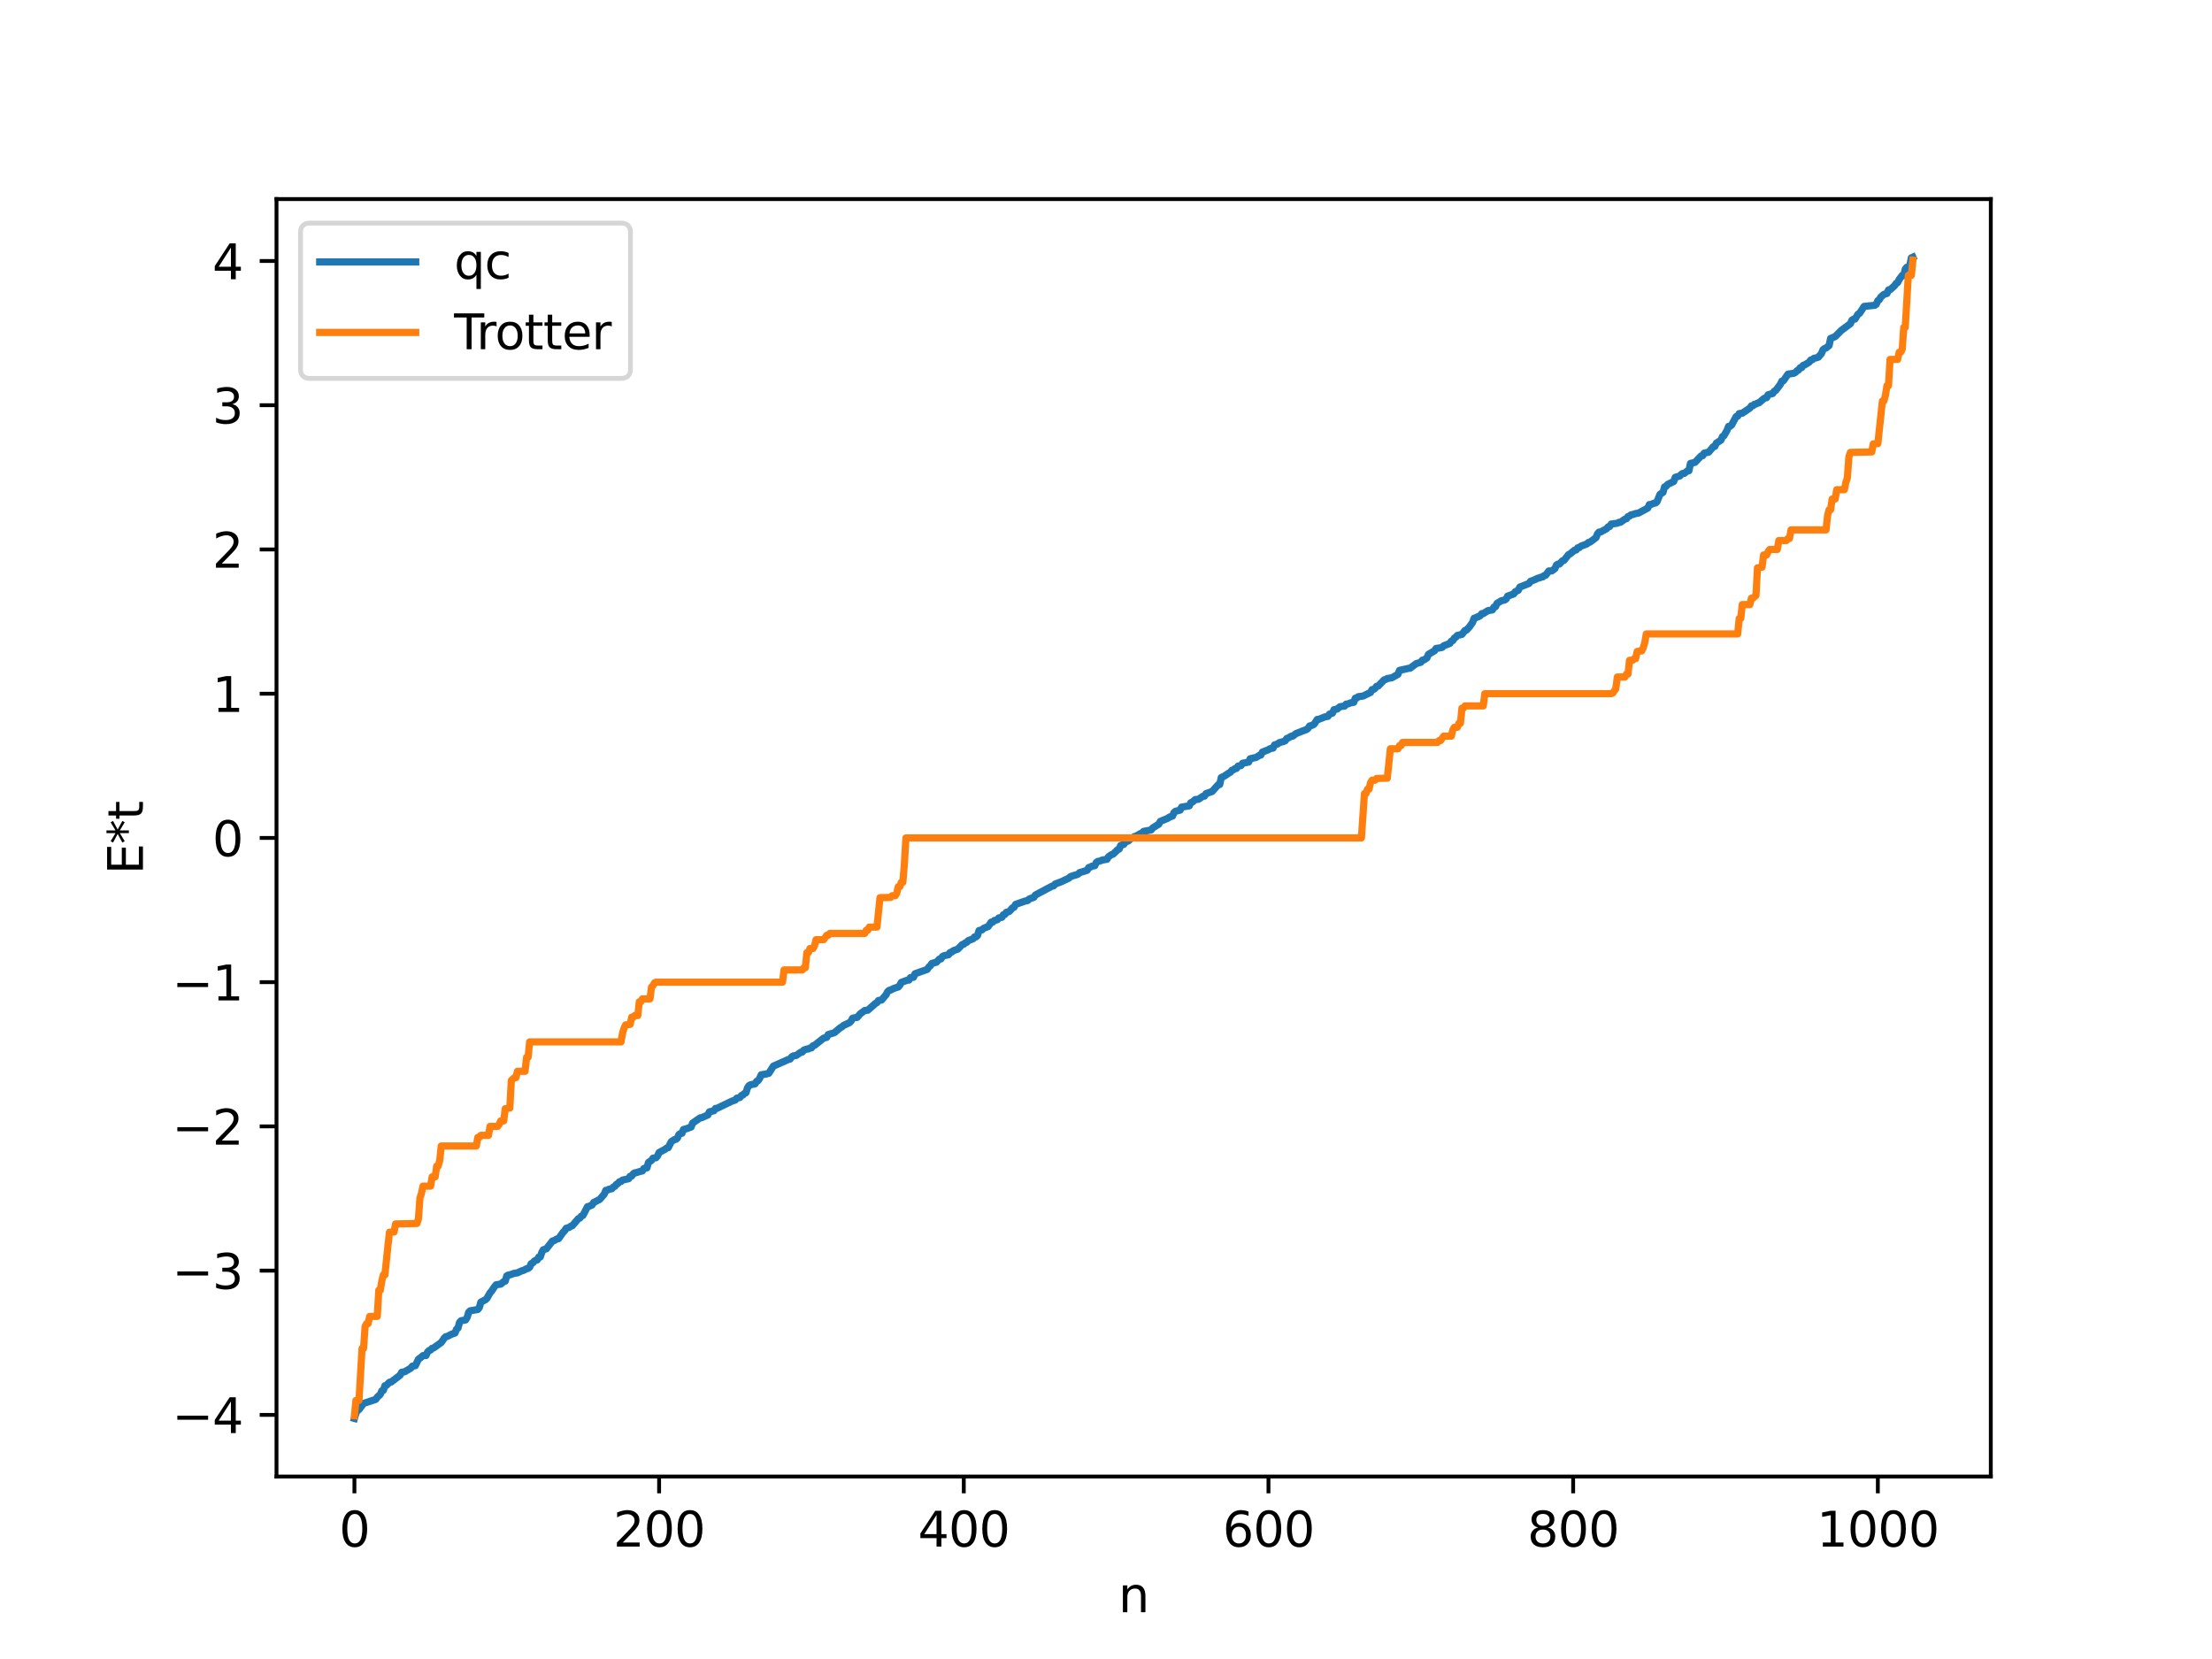 <?xml version="1.0" encoding="utf-8" standalone="no"?>
<!DOCTYPE svg PUBLIC "-//W3C//DTD SVG 1.1//EN"
  "http://www.w3.org/Graphics/SVG/1.1/DTD/svg11.dtd">
<svg xmlns:xlink="http://www.w3.org/1999/xlink" width="460.8pt" height="345.6pt" viewBox="0 0 460.8 345.6" xmlns="http://www.w3.org/2000/svg" version="1.1">
 <defs>
  <style type="text/css">*{stroke-linejoin: round; stroke-linecap: butt}</style>
 </defs>
 <g id="figure_1">
  <g id="patch_1">
   <path d="M 0 345.6 
L 460.8 345.6 
L 460.8 0 
L 0 0 
z
" style="fill: #ffffff"/>
  </g>
  <g id="axes_1">
   <g id="patch_2">
    <path d="M 57.6 307.584 
L 414.72 307.584 
L 414.72 41.472 
L 57.6 41.472 
z
" style="fill: #ffffff"/>
   </g>
   <g id="matplotlib.axis_1">
    <g id="xtick_1">
     <g id="line2d_1">
      <defs>
       <path id="m1953a30df5" d="M 0 0 
L 0 3.5 
" style="stroke: #000000; stroke-width: 0.8"/>
      </defs>
      <g>
       <use xlink:href="#m1953a30df5" x="73.833" y="307.584" style="stroke: #000000; stroke-width: 0.8"/>
      </g>
     </g>
     <g id="text_1">
      <!-- 0 -->
      <g transform="translate(70.651 322.182) scale(0.1 -0.1)">
       <defs>
        <path id="DejaVuSans-30" d="M 2034 4250 
Q 1547 4250 1301 3770 
Q 1056 3291 1056 2328 
Q 1056 1369 1301 889 
Q 1547 409 2034 409 
Q 2525 409 2770 889 
Q 3016 1369 3016 2328 
Q 3016 3291 2770 3770 
Q 2525 4250 2034 4250 
z
M 2034 4750 
Q 2819 4750 3233 4129 
Q 3647 3509 3647 2328 
Q 3647 1150 3233 529 
Q 2819 -91 2034 -91 
Q 1250 -91 836 529 
Q 422 1150 422 2328 
Q 422 3509 836 4129 
Q 1250 4750 2034 4750 
z
" transform="scale(0.016)"/>
       </defs>
       <use xlink:href="#DejaVuSans-30"/>
      </g>
     </g>
    </g>
    <g id="xtick_2">
     <g id="line2d_2">
      <g>
       <use xlink:href="#m1953a30df5" x="137.304" y="307.584" style="stroke: #000000; stroke-width: 0.8"/>
      </g>
     </g>
     <g id="text_2">
      <!-- 200 -->
      <g transform="translate(127.76 322.182) scale(0.1 -0.1)">
       <defs>
        <path id="DejaVuSans-32" d="M 1228 531 
L 3431 531 
L 3431 0 
L 469 0 
L 469 531 
Q 828 903 1448 1529 
Q 2069 2156 2228 2338 
Q 2531 2678 2651 2914 
Q 2772 3150 2772 3378 
Q 2772 3750 2511 3984 
Q 2250 4219 1831 4219 
Q 1534 4219 1204 4116 
Q 875 4013 500 3803 
L 500 4441 
Q 881 4594 1212 4672 
Q 1544 4750 1819 4750 
Q 2544 4750 2975 4387 
Q 3406 4025 3406 3419 
Q 3406 3131 3298 2873 
Q 3191 2616 2906 2266 
Q 2828 2175 2409 1742 
Q 1991 1309 1228 531 
z
" transform="scale(0.016)"/>
       </defs>
       <use xlink:href="#DejaVuSans-32"/>
       <use xlink:href="#DejaVuSans-30" x="63.623"/>
       <use xlink:href="#DejaVuSans-30" x="127.246"/>
      </g>
     </g>
    </g>
    <g id="xtick_3">
     <g id="line2d_3">
      <g>
       <use xlink:href="#m1953a30df5" x="200.775" y="307.584" style="stroke: #000000; stroke-width: 0.8"/>
      </g>
     </g>
     <g id="text_3">
      <!-- 400 -->
      <g transform="translate(191.231 322.182) scale(0.1 -0.1)">
       <defs>
        <path id="DejaVuSans-34" d="M 2419 4116 
L 825 1625 
L 2419 1625 
L 2419 4116 
z
M 2253 4666 
L 3047 4666 
L 3047 1625 
L 3713 1625 
L 3713 1100 
L 3047 1100 
L 3047 0 
L 2419 0 
L 2419 1100 
L 313 1100 
L 313 1709 
L 2253 4666 
z
" transform="scale(0.016)"/>
       </defs>
       <use xlink:href="#DejaVuSans-34"/>
       <use xlink:href="#DejaVuSans-30" x="63.623"/>
       <use xlink:href="#DejaVuSans-30" x="127.246"/>
      </g>
     </g>
    </g>
    <g id="xtick_4">
     <g id="line2d_4">
      <g>
       <use xlink:href="#m1953a30df5" x="264.246" y="307.584" style="stroke: #000000; stroke-width: 0.8"/>
      </g>
     </g>
     <g id="text_4">
      <!-- 600 -->
      <g transform="translate(254.702 322.182) scale(0.1 -0.1)">
       <defs>
        <path id="DejaVuSans-36" d="M 2113 2584 
Q 1688 2584 1439 2293 
Q 1191 2003 1191 1497 
Q 1191 994 1439 701 
Q 1688 409 2113 409 
Q 2538 409 2786 701 
Q 3034 994 3034 1497 
Q 3034 2003 2786 2293 
Q 2538 2584 2113 2584 
z
M 3366 4563 
L 3366 3988 
Q 3128 4100 2886 4159 
Q 2644 4219 2406 4219 
Q 1781 4219 1451 3797 
Q 1122 3375 1075 2522 
Q 1259 2794 1537 2939 
Q 1816 3084 2150 3084 
Q 2853 3084 3261 2657 
Q 3669 2231 3669 1497 
Q 3669 778 3244 343 
Q 2819 -91 2113 -91 
Q 1303 -91 875 529 
Q 447 1150 447 2328 
Q 447 3434 972 4092 
Q 1497 4750 2381 4750 
Q 2619 4750 2861 4703 
Q 3103 4656 3366 4563 
z
" transform="scale(0.016)"/>
       </defs>
       <use xlink:href="#DejaVuSans-36"/>
       <use xlink:href="#DejaVuSans-30" x="63.623"/>
       <use xlink:href="#DejaVuSans-30" x="127.246"/>
      </g>
     </g>
    </g>
    <g id="xtick_5">
     <g id="line2d_5">
      <g>
       <use xlink:href="#m1953a30df5" x="327.717" y="307.584" style="stroke: #000000; stroke-width: 0.8"/>
      </g>
     </g>
     <g id="text_5">
      <!-- 800 -->
      <g transform="translate(318.173 322.182) scale(0.1 -0.1)">
       <defs>
        <path id="DejaVuSans-38" d="M 2034 2216 
Q 1584 2216 1326 1975 
Q 1069 1734 1069 1313 
Q 1069 891 1326 650 
Q 1584 409 2034 409 
Q 2484 409 2743 651 
Q 3003 894 3003 1313 
Q 3003 1734 2745 1975 
Q 2488 2216 2034 2216 
z
M 1403 2484 
Q 997 2584 770 2862 
Q 544 3141 544 3541 
Q 544 4100 942 4425 
Q 1341 4750 2034 4750 
Q 2731 4750 3128 4425 
Q 3525 4100 3525 3541 
Q 3525 3141 3298 2862 
Q 3072 2584 2669 2484 
Q 3125 2378 3379 2068 
Q 3634 1759 3634 1313 
Q 3634 634 3220 271 
Q 2806 -91 2034 -91 
Q 1263 -91 848 271 
Q 434 634 434 1313 
Q 434 1759 690 2068 
Q 947 2378 1403 2484 
z
M 1172 3481 
Q 1172 3119 1398 2916 
Q 1625 2713 2034 2713 
Q 2441 2713 2670 2916 
Q 2900 3119 2900 3481 
Q 2900 3844 2670 4047 
Q 2441 4250 2034 4250 
Q 1625 4250 1398 4047 
Q 1172 3844 1172 3481 
z
" transform="scale(0.016)"/>
       </defs>
       <use xlink:href="#DejaVuSans-38"/>
       <use xlink:href="#DejaVuSans-30" x="63.623"/>
       <use xlink:href="#DejaVuSans-30" x="127.246"/>
      </g>
     </g>
    </g>
    <g id="xtick_6">
     <g id="line2d_6">
      <g>
       <use xlink:href="#m1953a30df5" x="391.188" y="307.584" style="stroke: #000000; stroke-width: 0.8"/>
      </g>
     </g>
     <g id="text_6">
      <!-- 1000 -->
      <g transform="translate(378.463 322.182) scale(0.1 -0.1)">
       <defs>
        <path id="DejaVuSans-31" d="M 794 531 
L 1825 531 
L 1825 4091 
L 703 3866 
L 703 4441 
L 1819 4666 
L 2450 4666 
L 2450 531 
L 3481 531 
L 3481 0 
L 794 0 
L 794 531 
z
" transform="scale(0.016)"/>
       </defs>
       <use xlink:href="#DejaVuSans-31"/>
       <use xlink:href="#DejaVuSans-30" x="63.623"/>
       <use xlink:href="#DejaVuSans-30" x="127.246"/>
       <use xlink:href="#DejaVuSans-30" x="190.869"/>
      </g>
     </g>
    </g>
    <g id="text_7">
     <!-- n -->
     <g transform="translate(232.991 335.861) scale(0.1 -0.1)">
      <defs>
       <path id="DejaVuSans-6e" d="M 3513 2113 
L 3513 0 
L 2938 0 
L 2938 2094 
Q 2938 2591 2744 2837 
Q 2550 3084 2163 3084 
Q 1697 3084 1428 2787 
Q 1159 2491 1159 1978 
L 1159 0 
L 581 0 
L 581 3500 
L 1159 3500 
L 1159 2956 
Q 1366 3272 1645 3428 
Q 1925 3584 2291 3584 
Q 2894 3584 3203 3211 
Q 3513 2838 3513 2113 
z
" transform="scale(0.016)"/>
      </defs>
      <use xlink:href="#DejaVuSans-6e"/>
     </g>
    </g>
   </g>
   <g id="matplotlib.axis_2">
    <g id="ytick_1">
     <g id="line2d_7">
      <defs>
       <path id="mb2a9615ce4" d="M 0 0 
L -3.5 0 
" style="stroke: #000000; stroke-width: 0.8"/>
      </defs>
      <g>
       <use xlink:href="#mb2a9615ce4" x="57.6" y="294.743" style="stroke: #000000; stroke-width: 0.8"/>
      </g>
     </g>
     <g id="text_8">
      <!-- −4 -->
      <g transform="translate(35.858 298.542) scale(0.1 -0.1)">
       <defs>
        <path id="DejaVuSans-2212" d="M 678 2272 
L 4684 2272 
L 4684 1741 
L 678 1741 
L 678 2272 
z
" transform="scale(0.016)"/>
       </defs>
       <use xlink:href="#DejaVuSans-2212"/>
       <use xlink:href="#DejaVuSans-34" x="83.789"/>
      </g>
     </g>
    </g>
    <g id="ytick_2">
     <g id="line2d_8">
      <g>
       <use xlink:href="#mb2a9615ce4" x="57.6" y="264.696" style="stroke: #000000; stroke-width: 0.8"/>
      </g>
     </g>
     <g id="text_9">
      <!-- −3 -->
      <g transform="translate(35.858 268.496) scale(0.1 -0.1)">
       <defs>
        <path id="DejaVuSans-33" d="M 2597 2516 
Q 3050 2419 3304 2112 
Q 3559 1806 3559 1356 
Q 3559 666 3084 287 
Q 2609 -91 1734 -91 
Q 1441 -91 1130 -33 
Q 819 25 488 141 
L 488 750 
Q 750 597 1062 519 
Q 1375 441 1716 441 
Q 2309 441 2620 675 
Q 2931 909 2931 1356 
Q 2931 1769 2642 2001 
Q 2353 2234 1838 2234 
L 1294 2234 
L 1294 2753 
L 1863 2753 
Q 2328 2753 2575 2939 
Q 2822 3125 2822 3475 
Q 2822 3834 2567 4026 
Q 2313 4219 1838 4219 
Q 1578 4219 1281 4162 
Q 984 4106 628 3988 
L 628 4550 
Q 988 4650 1302 4700 
Q 1616 4750 1894 4750 
Q 2613 4750 3031 4423 
Q 3450 4097 3450 3541 
Q 3450 3153 3228 2886 
Q 3006 2619 2597 2516 
z
" transform="scale(0.016)"/>
       </defs>
       <use xlink:href="#DejaVuSans-2212"/>
       <use xlink:href="#DejaVuSans-33" x="83.789"/>
      </g>
     </g>
    </g>
    <g id="ytick_3">
     <g id="line2d_9">
      <g>
       <use xlink:href="#mb2a9615ce4" x="57.6" y="234.649" style="stroke: #000000; stroke-width: 0.8"/>
      </g>
     </g>
     <g id="text_10">
      <!-- −2 -->
      <g transform="translate(35.858 238.449) scale(0.1 -0.1)">
       <use xlink:href="#DejaVuSans-2212"/>
       <use xlink:href="#DejaVuSans-32" x="83.789"/>
      </g>
     </g>
    </g>
    <g id="ytick_4">
     <g id="line2d_10">
      <g>
       <use xlink:href="#mb2a9615ce4" x="57.6" y="204.603" style="stroke: #000000; stroke-width: 0.8"/>
      </g>
     </g>
     <g id="text_11">
      <!-- −1 -->
      <g transform="translate(35.858 208.402) scale(0.1 -0.1)">
       <use xlink:href="#DejaVuSans-2212"/>
       <use xlink:href="#DejaVuSans-31" x="83.789"/>
      </g>
     </g>
    </g>
    <g id="ytick_5">
     <g id="line2d_11">
      <g>
       <use xlink:href="#mb2a9615ce4" x="57.6" y="174.556" style="stroke: #000000; stroke-width: 0.8"/>
      </g>
     </g>
     <g id="text_12">
      <!-- 0 -->
      <g transform="translate(44.237 178.355) scale(0.1 -0.1)">
       <use xlink:href="#DejaVuSans-30"/>
      </g>
     </g>
    </g>
    <g id="ytick_6">
     <g id="line2d_12">
      <g>
       <use xlink:href="#mb2a9615ce4" x="57.6" y="144.509" style="stroke: #000000; stroke-width: 0.8"/>
      </g>
     </g>
     <g id="text_13">
      <!-- 1 -->
      <g transform="translate(44.237 148.308) scale(0.1 -0.1)">
       <use xlink:href="#DejaVuSans-31"/>
      </g>
     </g>
    </g>
    <g id="ytick_7">
     <g id="line2d_13">
      <g>
       <use xlink:href="#mb2a9615ce4" x="57.6" y="114.462" style="stroke: #000000; stroke-width: 0.8"/>
      </g>
     </g>
     <g id="text_14">
      <!-- 2 -->
      <g transform="translate(44.237 118.261) scale(0.1 -0.1)">
       <use xlink:href="#DejaVuSans-32"/>
      </g>
     </g>
    </g>
    <g id="ytick_8">
     <g id="line2d_14">
      <g>
       <use xlink:href="#mb2a9615ce4" x="57.6" y="84.415" style="stroke: #000000; stroke-width: 0.8"/>
      </g>
     </g>
     <g id="text_15">
      <!-- 3 -->
      <g transform="translate(44.237 88.214) scale(0.1 -0.1)">
       <use xlink:href="#DejaVuSans-33"/>
      </g>
     </g>
    </g>
    <g id="ytick_9">
     <g id="line2d_15">
      <g>
       <use xlink:href="#mb2a9615ce4" x="57.6" y="54.368" style="stroke: #000000; stroke-width: 0.8"/>
      </g>
     </g>
     <g id="text_16">
      <!-- 4 -->
      <g transform="translate(44.237 58.167) scale(0.1 -0.1)">
       <use xlink:href="#DejaVuSans-34"/>
      </g>
     </g>
    </g>
    <g id="text_17">
     <!-- E*t -->
     <g transform="translate(29.778 182.148) rotate(-90) scale(0.1 -0.1)">
      <defs>
       <path id="DejaVuSans-45" d="M 628 4666 
L 3578 4666 
L 3578 4134 
L 1259 4134 
L 1259 2753 
L 3481 2753 
L 3481 2222 
L 1259 2222 
L 1259 531 
L 3634 531 
L 3634 0 
L 628 0 
L 628 4666 
z
" transform="scale(0.016)"/>
       <path id="DejaVuSans-2a" d="M 3009 3897 
L 1888 3291 
L 3009 2681 
L 2828 2375 
L 1778 3009 
L 1778 1831 
L 1422 1831 
L 1422 3009 
L 372 2375 
L 191 2681 
L 1313 3291 
L 191 3897 
L 372 4206 
L 1422 3572 
L 1422 4750 
L 1778 4750 
L 1778 3572 
L 2828 4206 
L 3009 3897 
z
" transform="scale(0.016)"/>
       <path id="DejaVuSans-74" d="M 1172 4494 
L 1172 3500 
L 2356 3500 
L 2356 3053 
L 1172 3053 
L 1172 1153 
Q 1172 725 1289 603 
Q 1406 481 1766 481 
L 2356 481 
L 2356 0 
L 1766 0 
Q 1100 0 847 248 
Q 594 497 594 1153 
L 594 3053 
L 172 3053 
L 172 3500 
L 594 3500 
L 594 4494 
L 1172 4494 
z
" transform="scale(0.016)"/>
      </defs>
      <use xlink:href="#DejaVuSans-45"/>
      <use xlink:href="#DejaVuSans-2a" x="63.184"/>
      <use xlink:href="#DejaVuSans-74" x="113.184"/>
     </g>
    </g>
   </g>
   <g id="line2d_16">
    <path d="M 73.833 295.488 
L 74.15 294.371 
L 74.467 293.843 
L 74.785 293.641 
L 75.737 292.357 
L 78.276 291.518 
L 78.593 291.051 
L 79.228 290.481 
L 79.545 289.733 
L 79.862 289.624 
L 80.18 288.667 
L 80.497 288.595 
L 81.132 287.948 
L 81.449 287.924 
L 83.353 286.476 
L 83.671 285.873 
L 84.305 285.761 
L 85.575 285.015 
L 85.892 284.603 
L 86.527 284.49 
L 87.162 283.161 
L 87.796 282.68 
L 88.114 282.397 
L 88.748 282.381 
L 89.066 281.657 
L 89.383 281.338 
L 89.7 281.241 
L 90.018 280.872 
L 90.335 280.803 
L 91.922 279.664 
L 92.557 278.744 
L 92.874 278.45 
L 93.191 278.387 
L 94.143 277.912 
L 94.778 277.699 
L 95.096 276.906 
L 95.413 276.654 
L 95.73 275.477 
L 96.048 275.133 
L 97 274.967 
L 97.317 274.441 
L 97.634 273.363 
L 97.952 273.064 
L 99.539 272.788 
L 99.856 272.371 
L 100.173 271.253 
L 101.125 270.761 
L 101.443 270.456 
L 102.077 269.338 
L 102.395 268.977 
L 103.029 268.024 
L 103.347 267.645 
L 104.299 267.506 
L 104.934 266.983 
L 105.251 266.89 
L 105.568 265.795 
L 105.886 265.613 
L 106.203 265.581 
L 107.155 265.246 
L 107.79 265.161 
L 108.742 264.712 
L 109.059 264.642 
L 109.694 264.297 
L 110.011 264.242 
L 110.329 263.981 
L 110.646 263.256 
L 110.963 263.107 
L 111.281 262.734 
L 111.598 262.535 
L 111.915 262.469 
L 112.233 261.871 
L 112.55 261.852 
L 112.867 260.896 
L 113.185 260.348 
L 113.82 260.148 
L 115.089 258.529 
L 115.406 258.458 
L 116.041 258.087 
L 116.358 258.041 
L 117.31 256.698 
L 117.628 256.377 
L 117.945 255.877 
L 118.58 255.69 
L 118.897 255.44 
L 119.215 255.349 
L 120.484 253.862 
L 120.801 253.751 
L 121.119 253.339 
L 121.436 253.187 
L 122.388 251.371 
L 122.705 251.294 
L 123.34 251.024 
L 123.658 250.511 
L 124.927 249.857 
L 125.879 248.76 
L 126.196 247.973 
L 126.514 247.944 
L 126.831 247.75 
L 127.466 247.635 
L 127.783 247.271 
L 128.1 247.119 
L 128.418 246.717 
L 128.735 246.523 
L 129.053 246.174 
L 129.37 246.129 
L 129.687 245.834 
L 130.957 245.547 
L 131.274 245.034 
L 131.591 244.998 
L 131.909 244.542 
L 132.226 244.319 
L 132.543 244.296 
L 133.178 244.077 
L 133.813 243.932 
L 134.13 243.411 
L 134.765 243.285 
L 135.082 242.168 
L 135.717 241.72 
L 136.034 241.264 
L 136.669 241.178 
L 136.986 240.793 
L 137.304 240.091 
L 138.573 239.404 
L 138.891 239.151 
L 139.208 239.077 
L 139.843 237.83 
L 140.477 237.404 
L 140.795 237.344 
L 141.112 237.076 
L 141.429 236.356 
L 141.747 236.135 
L 142.064 236.084 
L 142.381 235.293 
L 143.016 235.128 
L 143.968 234.781 
L 144.286 233.96 
L 145.872 232.863 
L 146.19 232.824 
L 147.459 232.27 
L 147.777 231.62 
L 148.729 231.387 
L 149.046 230.907 
L 149.363 230.889 
L 151.902 229.663 
L 152.537 229.365 
L 153.172 229.153 
L 153.489 228.766 
L 154.124 228.631 
L 154.441 228.22 
L 154.758 228.106 
L 155.076 227.784 
L 155.393 227.646 
L 155.71 226.642 
L 156.028 226.151 
L 156.345 225.982 
L 157.297 225.786 
L 157.615 225.261 
L 157.932 225.126 
L 158.249 224.638 
L 158.567 223.902 
L 159.519 223.747 
L 160.153 223.589 
L 161.105 222.096 
L 163.644 220.973 
L 164.279 220.695 
L 164.596 220.624 
L 164.914 220.18 
L 165.231 219.967 
L 165.866 219.872 
L 166.818 219.196 
L 167.135 219.16 
L 167.453 218.757 
L 168.087 218.534 
L 168.405 218.521 
L 168.722 218.318 
L 169.039 218.303 
L 169.357 217.852 
L 169.674 217.774 
L 171.578 216.26 
L 172.213 216.105 
L 172.53 215.515 
L 173.8 215.137 
L 175.069 214.079 
L 175.386 213.923 
L 175.704 213.631 
L 176.973 213.034 
L 177.291 212.707 
L 177.608 212.117 
L 178.243 211.981 
L 178.56 211.948 
L 179.195 211.204 
L 180.147 210.5 
L 180.781 210.446 
L 182.368 209.038 
L 182.686 208.869 
L 183.003 208.42 
L 183.638 208.332 
L 184.59 207.211 
L 184.907 206.582 
L 185.224 206.312 
L 185.542 206.241 
L 186.177 205.916 
L 186.811 205.704 
L 187.129 205.61 
L 187.446 205.243 
L 187.763 204.646 
L 189.033 204.179 
L 189.35 204.171 
L 189.667 203.648 
L 190.302 203.583 
L 190.62 202.848 
L 193.158 201.945 
L 193.476 201.468 
L 193.793 201.194 
L 194.11 200.714 
L 194.745 200.521 
L 195.062 200.452 
L 195.697 199.792 
L 196.015 199.761 
L 196.332 199.269 
L 196.649 199.09 
L 197.601 198.886 
L 197.919 198.419 
L 198.236 198.35 
L 198.553 198.062 
L 199.505 197.731 
L 200.458 196.765 
L 200.775 196.69 
L 201.092 196.404 
L 201.41 196.278 
L 201.727 195.937 
L 202.679 195.587 
L 202.996 195.192 
L 203.314 195.175 
L 203.631 194.892 
L 203.948 193.849 
L 204.583 193.704 
L 204.9 193.39 
L 205.853 193.01 
L 206.487 192.096 
L 206.805 192.091 
L 207.122 191.758 
L 207.757 191.599 
L 208.074 191.216 
L 208.709 191.093 
L 209.026 190.549 
L 209.343 190.491 
L 209.661 190.034 
L 209.978 189.994 
L 210.296 189.841 
L 210.93 189.111 
L 211.248 188.997 
L 211.565 188.405 
L 213.469 187.736 
L 214.104 187.588 
L 214.421 187.267 
L 215.373 186.928 
L 215.691 186.447 
L 219.181 184.593 
L 219.499 184.536 
L 219.816 184.156 
L 221.086 183.682 
L 222.672 182.933 
L 222.99 182.622 
L 223.624 182.401 
L 224.259 182.226 
L 224.577 182.104 
L 224.894 181.784 
L 225.846 181.498 
L 226.481 181.29 
L 226.798 180.726 
L 227.115 180.656 
L 227.433 180.453 
L 228.067 180.336 
L 228.385 179.666 
L 228.702 179.451 
L 229.02 179.404 
L 229.654 179.159 
L 230.606 179.002 
L 230.924 178.467 
L 231.558 178.031 
L 231.876 177.931 
L 232.51 177.326 
L 232.828 177.009 
L 233.145 176.878 
L 233.462 176.121 
L 234.097 175.9 
L 234.415 175.409 
L 235.049 175.194 
L 235.684 174.597 
L 236.001 174.523 
L 236.319 174.265 
L 236.636 174.201 
L 237.588 173.637 
L 237.905 173.554 
L 238.223 173.194 
L 239.81 172.892 
L 240.127 172.482 
L 241.396 171.684 
L 241.714 171.113 
L 243.3 170.449 
L 243.618 170.211 
L 244.253 169.999 
L 244.57 169.263 
L 244.887 169 
L 245.839 168.763 
L 246.157 168.138 
L 247.743 167.87 
L 248.061 167.211 
L 248.378 167.108 
L 249.013 166.557 
L 249.648 166.507 
L 250.6 165.875 
L 250.917 165.849 
L 251.234 165.318 
L 252.186 164.992 
L 252.504 164.885 
L 253.773 163.472 
L 254.091 163.433 
L 254.408 161.978 
L 255.043 161.686 
L 255.995 161.04 
L 256.312 160.872 
L 256.629 160.459 
L 256.947 160.366 
L 257.264 160.108 
L 257.581 160.077 
L 257.899 159.599 
L 258.534 159.467 
L 258.851 159.003 
L 260.12 158.753 
L 260.438 158.061 
L 261.707 157.772 
L 262.342 157.357 
L 262.659 157.293 
L 262.977 156.671 
L 264.246 156.178 
L 264.563 155.963 
L 265.198 155.844 
L 265.515 155.181 
L 266.15 154.981 
L 266.467 154.722 
L 267.42 154.455 
L 267.737 154.311 
L 268.054 153.843 
L 268.372 153.733 
L 269.006 153.364 
L 269.324 153.342 
L 269.958 152.832 
L 271.545 152.202 
L 272.18 151.968 
L 272.497 151.724 
L 272.815 151.236 
L 273.449 151.055 
L 273.767 150.838 
L 274.401 149.875 
L 274.719 149.855 
L 275.988 149.348 
L 276.623 149.231 
L 276.94 148.77 
L 277.575 148.561 
L 277.892 147.836 
L 278.527 147.714 
L 279.162 147.217 
L 280.114 147.078 
L 280.431 146.682 
L 280.748 146.659 
L 281.383 146.407 
L 282.018 146.299 
L 282.335 145.441 
L 282.653 145.4 
L 282.97 145.127 
L 283.922 145.011 
L 285.509 144.242 
L 285.826 143.65 
L 286.143 143.621 
L 286.461 143.384 
L 286.778 142.959 
L 287.096 142.917 
L 288.365 141.615 
L 288.682 141.541 
L 289 141.347 
L 289.952 141.195 
L 291.221 140.472 
L 291.539 139.65 
L 292.491 139.442 
L 293.443 139.222 
L 293.76 139.193 
L 295.029 138.244 
L 295.981 137.969 
L 296.299 137.526 
L 296.616 137.483 
L 297.251 137.066 
L 297.568 136.32 
L 298.838 135.572 
L 299.155 135.082 
L 300.107 134.941 
L 300.424 134.859 
L 300.742 134.534 
L 302.011 134.042 
L 302.329 133.569 
L 302.646 133.452 
L 302.963 132.924 
L 303.281 132.735 
L 303.598 132.363 
L 304.55 132.151 
L 305.185 131.331 
L 305.502 131.248 
L 306.137 130.565 
L 306.772 129.642 
L 307.089 128.782 
L 307.406 128.729 
L 307.724 128.513 
L 308.041 128.453 
L 308.358 128.254 
L 308.676 127.838 
L 308.993 127.823 
L 309.945 127.213 
L 310.897 127.05 
L 311.215 126.464 
L 311.532 126.402 
L 311.849 125.698 
L 312.801 125.128 
L 313.436 125.002 
L 313.753 124.792 
L 314.071 124.175 
L 314.705 123.956 
L 315.34 123.728 
L 315.658 123.263 
L 316.292 122.965 
L 316.61 122.298 
L 318.514 121.543 
L 318.831 121.115 
L 319.466 120.866 
L 320.418 120.432 
L 320.735 120.385 
L 321.053 120.213 
L 321.37 120.183 
L 321.687 119.9 
L 322.005 119.826 
L 322.639 118.944 
L 323.274 118.928 
L 323.909 118.454 
L 324.226 117.719 
L 324.543 117.522 
L 324.861 117.5 
L 325.496 116.823 
L 325.813 116.726 
L 326.765 115.525 
L 327.082 115.381 
L 327.717 114.859 
L 328.034 114.607 
L 328.352 114.568 
L 328.669 114.117 
L 328.986 114.09 
L 329.304 113.791 
L 330.573 113.313 
L 330.891 113.011 
L 331.208 112.944 
L 332.16 112.241 
L 332.477 111.993 
L 332.795 111.191 
L 333.112 110.841 
L 333.429 110.829 
L 334.699 110.131 
L 335.016 109.741 
L 335.334 109.669 
L 335.651 109.165 
L 336.92 108.998 
L 337.238 108.815 
L 337.555 108.807 
L 338.507 108.142 
L 338.824 108.057 
L 339.142 107.614 
L 339.459 107.52 
L 339.777 107.242 
L 340.094 107.2 
L 340.729 106.985 
L 341.363 106.874 
L 343.267 105.833 
L 343.585 105.113 
L 343.902 105.106 
L 344.537 104.825 
L 344.854 104.789 
L 345.172 104.543 
L 345.806 102.984 
L 346.441 102.56 
L 346.758 101.426 
L 347.076 101.303 
L 347.393 100.922 
L 348.662 100.307 
L 348.98 99.435 
L 349.932 99.16 
L 350.249 98.802 
L 350.567 98.622 
L 350.884 98.603 
L 351.519 98.098 
L 351.836 98.059 
L 352.153 96.544 
L 353.105 96.31 
L 354.375 94.979 
L 354.692 94.931 
L 355.01 94.405 
L 355.962 94.175 
L 356.596 93.433 
L 356.914 93.052 
L 357.231 92.984 
L 357.548 92.315 
L 358.183 91.892 
L 358.5 91.687 
L 358.818 90.952 
L 359.135 90.76 
L 359.77 89.647 
L 360.087 88.828 
L 360.405 88.804 
L 360.722 88.541 
L 361.674 86.783 
L 361.991 86.686 
L 362.309 86.157 
L 362.943 86.081 
L 364.53 85.015 
L 364.848 84.554 
L 365.165 84.524 
L 365.482 84.222 
L 365.8 84.176 
L 366.117 83.97 
L 366.434 83.914 
L 367.386 83.084 
L 367.704 82.887 
L 368.021 82.846 
L 368.339 82.229 
L 369.291 81.974 
L 369.608 81.503 
L 369.925 81.333 
L 370.877 80.074 
L 371.195 79.395 
L 371.512 79.321 
L 372.464 77.95 
L 373.734 77.746 
L 374.051 77.553 
L 374.368 77.215 
L 374.686 77.066 
L 375.003 76.608 
L 375.32 76.579 
L 375.638 76.104 
L 375.955 76.012 
L 376.907 75.425 
L 377.224 74.987 
L 377.542 74.938 
L 377.859 74.656 
L 378.494 74.505 
L 378.811 74.393 
L 379.446 73.643 
L 379.763 72.862 
L 380.081 72.605 
L 380.398 72.494 
L 381.033 71.981 
L 381.35 70.507 
L 382.302 70.116 
L 383.572 68.831 
L 385.476 67.423 
L 385.793 66.703 
L 386.11 66.495 
L 386.428 66.47 
L 387.062 65.445 
L 387.38 65.271 
L 388.332 63.826 
L 390.553 63.599 
L 390.871 63.358 
L 391.188 62.631 
L 391.505 62.422 
L 391.823 61.864 
L 392.458 61.32 
L 393.092 61.138 
L 393.41 60.393 
L 393.727 60.358 
L 394.679 59.51 
L 394.996 59.038 
L 395.314 58.861 
L 395.631 58.226 
L 396.266 57.377 
L 396.583 57.376 
L 396.9 56.064 
L 397.218 55.674 
L 397.535 55.628 
L 397.853 55.255 
L 398.17 53.709 
L 398.487 53.568 
L 398.487 53.568 
" clip-path="url(#pfb0dd5538b)" style="fill: none; stroke: #1f77b4; stroke-width: 1.5; stroke-linecap: square"/>
   </g>
   <g id="line2d_17">
    <path d="M 73.833 294.921 
L 74.15 291.738 
L 74.785 291.738 
L 75.42 280.907 
L 75.737 280.907 
L 76.054 276.327 
L 76.372 275.733 
L 76.689 275.733 
L 77.006 274.236 
L 78.593 274.236 
L 78.91 268.776 
L 79.228 268.776 
L 79.545 266.799 
L 79.862 265.578 
L 80.18 265.578 
L 80.815 259.541 
L 81.132 256.699 
L 82.084 256.65 
L 82.401 254.968 
L 86.844 254.873 
L 87.162 253.952 
L 87.479 249.577 
L 87.796 248.61 
L 88.114 247.095 
L 89.7 247.095 
L 90.018 245.16 
L 90.653 245.16 
L 90.97 242.912 
L 91.287 242.912 
L 91.605 241.741 
L 91.922 238.729 
L 99.221 238.729 
L 99.539 236.934 
L 99.856 236.934 
L 100.173 236.51 
L 101.76 236.51 
L 102.077 234.649 
L 103.664 234.649 
L 103.981 234.23 
L 104.299 233.504 
L 104.934 233.504 
L 105.251 230.953 
L 105.568 230.953 
L 105.886 230.825 
L 106.203 230.825 
L 106.52 225.067 
L 107.155 224.498 
L 107.472 224.498 
L 107.79 223.172 
L 109.377 223.172 
L 109.694 220.263 
L 110.011 220.263 
L 110.329 217.048 
L 129.37 217.048 
L 129.687 215.222 
L 130.005 214.169 
L 130.322 213.504 
L 131.274 213.394 
L 131.591 211.9 
L 131.909 211.9 
L 132.226 211.559 
L 132.861 211.559 
L 133.178 208.682 
L 133.496 208.682 
L 133.813 208.08 
L 135.4 208.08 
L 135.717 205.627 
L 136.034 205.296 
L 136.352 204.742 
L 136.669 204.603 
L 163.01 204.603 
L 163.327 202.057 
L 167.135 202.057 
L 167.453 201.591 
L 167.77 201.591 
L 168.087 198.44 
L 168.405 198.44 
L 168.722 197.599 
L 169.357 197.599 
L 169.674 197.057 
L 169.991 195.757 
L 171.578 195.757 
L 172.213 194.84 
L 172.53 194.84 
L 172.848 194.451 
L 180.147 194.451 
L 180.464 193.782 
L 180.781 193.782 
L 181.099 193.126 
L 182.686 193.126 
L 183.32 187.001 
L 185.542 186.947 
L 185.859 186.591 
L 186.494 186.591 
L 186.811 186.054 
L 187.129 184.707 
L 187.446 184.707 
L 187.763 183.795 
L 188.081 183.795 
L 188.398 179.987 
L 188.715 174.556 
L 283.605 174.556 
L 284.239 165.317 
L 284.557 165.317 
L 284.874 164.404 
L 285.191 164.404 
L 285.509 163.058 
L 285.826 162.52 
L 286.461 162.52 
L 286.778 162.164 
L 289 162.11 
L 289.634 155.986 
L 291.221 155.986 
L 291.539 155.329 
L 291.856 155.329 
L 292.173 154.66 
L 299.472 154.66 
L 299.79 154.271 
L 300.107 154.271 
L 300.742 153.355 
L 302.329 153.355 
L 302.646 152.055 
L 302.963 151.512 
L 303.598 151.512 
L 303.915 150.671 
L 304.233 150.671 
L 304.55 147.52 
L 304.867 147.52 
L 305.185 147.055 
L 308.993 147.055 
L 309.31 144.509 
L 335.651 144.509 
L 335.968 144.369 
L 336.603 143.484 
L 336.92 141.031 
L 338.507 141.031 
L 338.824 140.429 
L 339.142 140.429 
L 339.459 137.553 
L 340.094 137.553 
L 340.411 137.211 
L 340.729 137.211 
L 341.046 135.717 
L 341.681 135.608 
L 341.998 135.608 
L 342.315 134.943 
L 342.633 133.89 
L 342.95 132.063 
L 361.991 132.063 
L 362.309 128.849 
L 362.626 128.849 
L 362.943 125.939 
L 364.53 125.939 
L 364.848 124.613 
L 365.165 124.613 
L 365.8 124.044 
L 366.117 118.287 
L 366.434 118.287 
L 366.752 118.158 
L 367.069 118.158 
L 367.386 115.607 
L 368.021 115.607 
L 368.339 114.881 
L 368.656 114.462 
L 370.243 114.462 
L 370.56 112.602 
L 372.147 112.602 
L 372.464 112.177 
L 372.781 112.177 
L 373.099 110.382 
L 380.398 110.382 
L 380.715 107.37 
L 381.033 106.199 
L 381.35 106.199 
L 381.667 103.951 
L 382.302 103.951 
L 382.62 102.016 
L 384.206 102.016 
L 384.524 100.502 
L 384.841 99.534 
L 385.158 95.16 
L 385.476 94.239 
L 389.919 94.143 
L 390.236 92.461 
L 391.188 92.412 
L 392.14 83.533 
L 392.458 83.533 
L 392.775 82.312 
L 393.092 80.335 
L 393.41 80.335 
L 393.727 74.875 
L 395.314 74.875 
L 395.631 73.378 
L 395.948 73.378 
L 396.266 72.784 
L 396.583 68.204 
L 396.9 68.204 
L 397.535 57.373 
L 398.17 57.373 
L 398.487 54.191 
L 398.487 54.191 
" clip-path="url(#pfb0dd5538b)" style="fill: none; stroke: #ff7f0e; stroke-width: 1.5; stroke-linecap: square"/>
   </g>
   <g id="patch_3">
    <path d="M 57.6 307.584 
L 57.6 41.472 
" style="fill: none; stroke: #000000; stroke-width: 0.8; stroke-linejoin: miter; stroke-linecap: square"/>
   </g>
   <g id="patch_4">
    <path d="M 414.72 307.584 
L 414.72 41.472 
" style="fill: none; stroke: #000000; stroke-width: 0.8; stroke-linejoin: miter; stroke-linecap: square"/>
   </g>
   <g id="patch_5">
    <path d="M 57.6 307.584 
L 414.72 307.584 
" style="fill: none; stroke: #000000; stroke-width: 0.8; stroke-linejoin: miter; stroke-linecap: square"/>
   </g>
   <g id="patch_6">
    <path d="M 57.6 41.472 
L 414.72 41.472 
" style="fill: none; stroke: #000000; stroke-width: 0.8; stroke-linejoin: miter; stroke-linecap: square"/>
   </g>
   <g id="legend_1">
    <g id="patch_7">
     <path d="M 64.6 78.828 
L 129.342 78.828 
Q 131.342 78.828 131.342 76.828 
L 131.342 48.472 
Q 131.342 46.472 129.342 46.472 
L 64.6 46.472 
Q 62.6 46.472 62.6 48.472 
L 62.6 76.828 
Q 62.6 78.828 64.6 78.828 
z
" style="fill: #ffffff; opacity: 0.8; stroke: #cccccc; stroke-linejoin: miter"/>
    </g>
    <g id="line2d_18">
     <path d="M 66.6 54.57 
L 76.6 54.57 
L 86.6 54.57 
" style="fill: none; stroke: #1f77b4; stroke-width: 1.5; stroke-linecap: square"/>
    </g>
    <g id="text_18">
     <!-- qc -->
     <g transform="translate(94.6 58.07) scale(0.1 -0.1)">
      <defs>
       <path id="DejaVuSans-71" d="M 947 1747 
Q 947 1113 1208 752 
Q 1469 391 1925 391 
Q 2381 391 2643 752 
Q 2906 1113 2906 1747 
Q 2906 2381 2643 2742 
Q 2381 3103 1925 3103 
Q 1469 3103 1208 2742 
Q 947 2381 947 1747 
z
M 2906 525 
Q 2725 213 2448 61 
Q 2172 -91 1784 -91 
Q 1150 -91 751 415 
Q 353 922 353 1747 
Q 353 2572 751 3078 
Q 1150 3584 1784 3584 
Q 2172 3584 2448 3432 
Q 2725 3281 2906 2969 
L 2906 3500 
L 3481 3500 
L 3481 -1331 
L 2906 -1331 
L 2906 525 
z
" transform="scale(0.016)"/>
       <path id="DejaVuSans-63" d="M 3122 3366 
L 3122 2828 
Q 2878 2963 2633 3030 
Q 2388 3097 2138 3097 
Q 1578 3097 1268 2742 
Q 959 2388 959 1747 
Q 959 1106 1268 751 
Q 1578 397 2138 397 
Q 2388 397 2633 464 
Q 2878 531 3122 666 
L 3122 134 
Q 2881 22 2623 -34 
Q 2366 -91 2075 -91 
Q 1284 -91 818 406 
Q 353 903 353 1747 
Q 353 2603 823 3093 
Q 1294 3584 2113 3584 
Q 2378 3584 2631 3529 
Q 2884 3475 3122 3366 
z
" transform="scale(0.016)"/>
      </defs>
      <use xlink:href="#DejaVuSans-71"/>
      <use xlink:href="#DejaVuSans-63" x="63.477"/>
     </g>
    </g>
    <g id="line2d_19">
     <path d="M 66.6 69.249 
L 76.6 69.249 
L 86.6 69.249 
" style="fill: none; stroke: #ff7f0e; stroke-width: 1.5; stroke-linecap: square"/>
    </g>
    <g id="text_19">
     <!-- Trotter -->
     <g transform="translate(94.6 72.749) scale(0.1 -0.1)">
      <defs>
       <path id="DejaVuSans-54" d="M -19 4666 
L 3928 4666 
L 3928 4134 
L 2272 4134 
L 2272 0 
L 1638 0 
L 1638 4134 
L -19 4134 
L -19 4666 
z
" transform="scale(0.016)"/>
       <path id="DejaVuSans-72" d="M 2631 2963 
Q 2534 3019 2420 3045 
Q 2306 3072 2169 3072 
Q 1681 3072 1420 2755 
Q 1159 2438 1159 1844 
L 1159 0 
L 581 0 
L 581 3500 
L 1159 3500 
L 1159 2956 
Q 1341 3275 1631 3429 
Q 1922 3584 2338 3584 
Q 2397 3584 2469 3576 
Q 2541 3569 2628 3553 
L 2631 2963 
z
" transform="scale(0.016)"/>
       <path id="DejaVuSans-6f" d="M 1959 3097 
Q 1497 3097 1228 2736 
Q 959 2375 959 1747 
Q 959 1119 1226 758 
Q 1494 397 1959 397 
Q 2419 397 2687 759 
Q 2956 1122 2956 1747 
Q 2956 2369 2687 2733 
Q 2419 3097 1959 3097 
z
M 1959 3584 
Q 2709 3584 3137 3096 
Q 3566 2609 3566 1747 
Q 3566 888 3137 398 
Q 2709 -91 1959 -91 
Q 1206 -91 779 398 
Q 353 888 353 1747 
Q 353 2609 779 3096 
Q 1206 3584 1959 3584 
z
" transform="scale(0.016)"/>
       <path id="DejaVuSans-65" d="M 3597 1894 
L 3597 1613 
L 953 1613 
Q 991 1019 1311 708 
Q 1631 397 2203 397 
Q 2534 397 2845 478 
Q 3156 559 3463 722 
L 3463 178 
Q 3153 47 2828 -22 
Q 2503 -91 2169 -91 
Q 1331 -91 842 396 
Q 353 884 353 1716 
Q 353 2575 817 3079 
Q 1281 3584 2069 3584 
Q 2775 3584 3186 3129 
Q 3597 2675 3597 1894 
z
M 3022 2063 
Q 3016 2534 2758 2815 
Q 2500 3097 2075 3097 
Q 1594 3097 1305 2825 
Q 1016 2553 972 2059 
L 3022 2063 
z
" transform="scale(0.016)"/>
      </defs>
      <use xlink:href="#DejaVuSans-54"/>
      <use xlink:href="#DejaVuSans-72" x="46.334"/>
      <use xlink:href="#DejaVuSans-6f" x="85.197"/>
      <use xlink:href="#DejaVuSans-74" x="146.379"/>
      <use xlink:href="#DejaVuSans-74" x="185.588"/>
      <use xlink:href="#DejaVuSans-65" x="224.797"/>
      <use xlink:href="#DejaVuSans-72" x="286.32"/>
     </g>
    </g>
   </g>
  </g>
 </g>
 <defs>
  <clipPath id="pfb0dd5538b">
   <rect x="57.6" y="41.472" width="357.12" height="266.112"/>
  </clipPath>
 </defs>
</svg>
